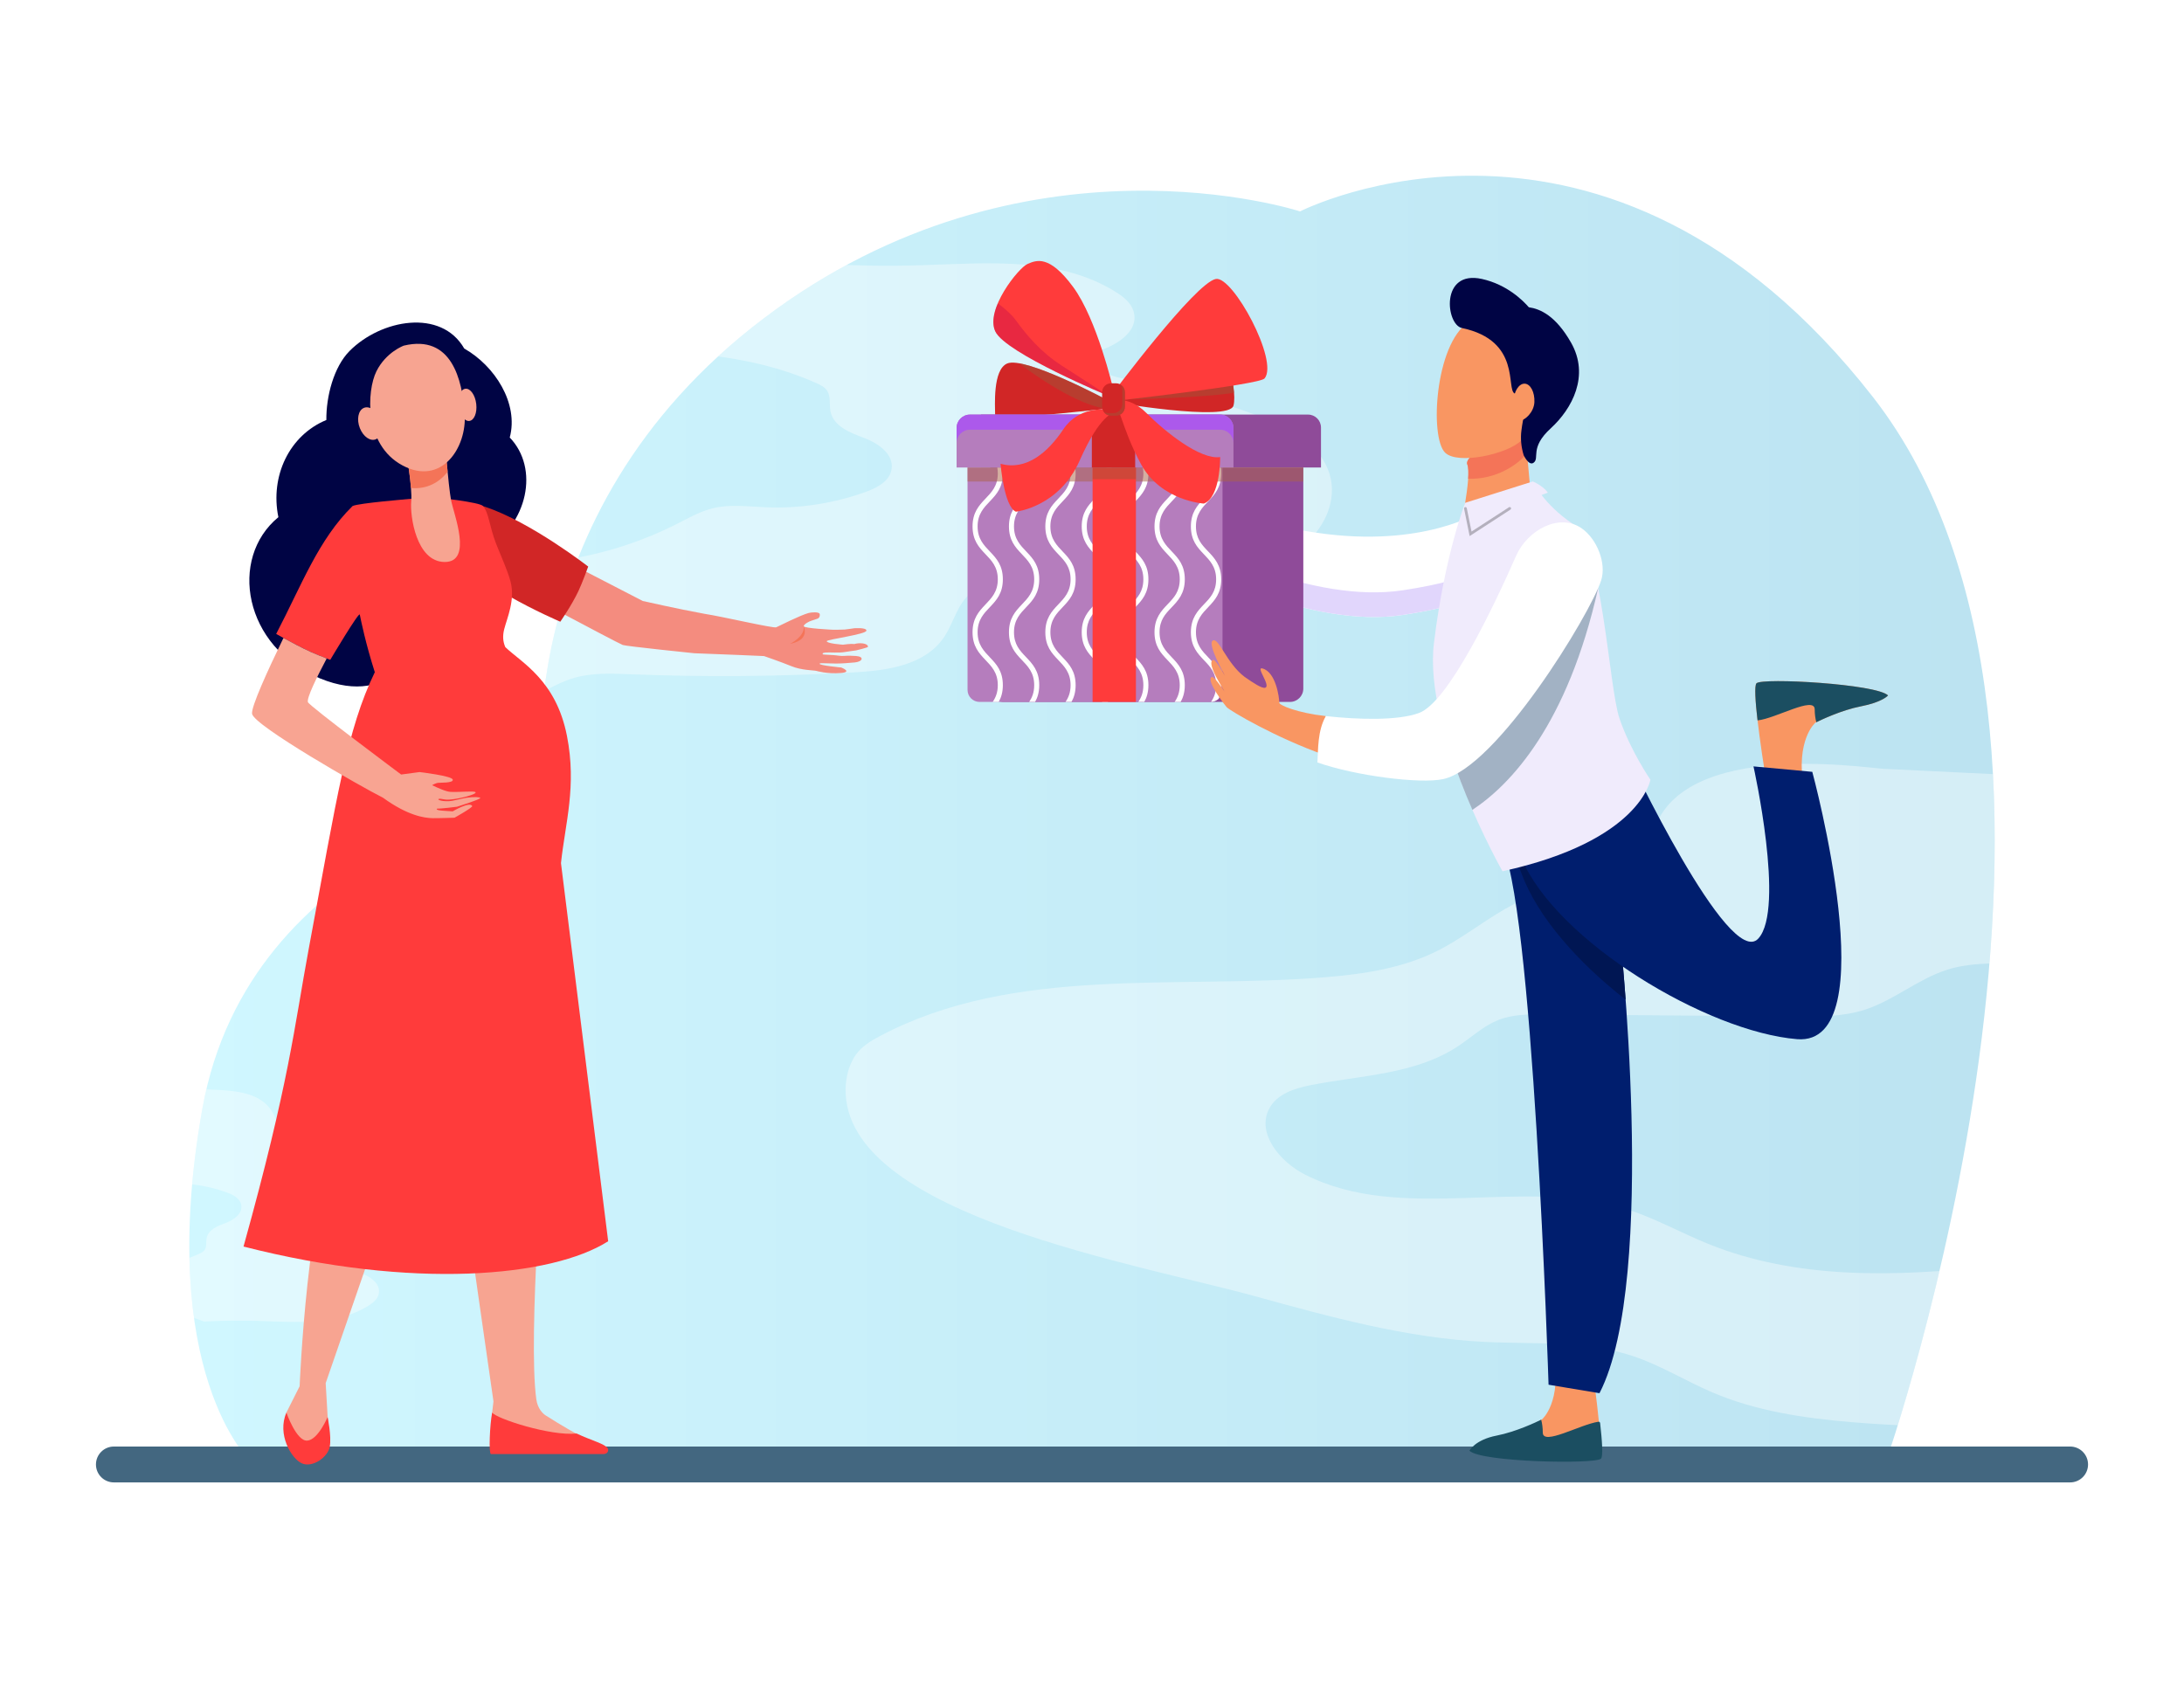 <?xml version="1.0" encoding="utf-8"?>
<!-- Generator: Adobe Illustrator 27.5.0, SVG Export Plug-In . SVG Version: 6.00 Build 0)  -->
<svg version="1.1" id="Layer_1" xmlns="http://www.w3.org/2000/svg" xmlns:xlink="http://www.w3.org/1999/xlink" x="0px" y="0px"
	 viewBox="0 0 2581.777 2000" style="enable-background:new 0 0 2581.777 2000;" xml:space="preserve">
<g>
	<g>
		<rect x="0" y="0" style="fill:#FFFFFF;" width="2581.777" height="2000"/>
		<g>
			<g>
				<defs>
					<path id="SVGID_1_" d="M1536.816,249.936c0,0-325.272-106.998-633.775,126.305C594.539,609.544,640.88,939.689,640.88,939.689
						s-346.23,60.004-401.701,371.293c-55.472,311.289,56.663,416.417,56.663,416.417l1932.539,3.966
						c0,0,301.048-857.904-14.423-1262.102S1536.816,249.936,1536.816,249.936z"/>
				</defs>
				
					<linearGradient id="SVGID_00000083796051679407574020000017921577725228743304_" gradientUnits="userSpaceOnUse" x1="95.326" y1="969.554" x2="2229.564" y2="969.554" gradientTransform="matrix(-1 0 0 1 2453.333 0)">
					<stop  offset="0" style="stop-color:#BCE3F1"/>
					<stop  offset="1" style="stop-color:#D0F7FF"/>
				</linearGradient>
				
					<use xlink:href="#SVGID_1_"  style="overflow:visible;fill:url(#SVGID_00000083796051679407574020000017921577725228743304_);"/>
				<clipPath id="SVGID_00000093863284648567283860000013301533515464868768_">
					<use xlink:href="#SVGID_1_"  style="overflow:visible;"/>
				</clipPath>
				<path style="opacity:0.38;clip-path:url(#SVGID_00000093863284648567283860000013301533515464868768_);fill:#FFFFFF;" d="
					M471.49,670.94c55.5-7.39,111.898-1.195,167.675-5.835c55.764-4.638,110.66-20.218,160.919-45.668
					c13.914-7.046,27.662-14.913,42.737-18.591c20.25-4.94,41.385-1.994,62.172-1.115c40.511,1.713,81.326-4.646,119.56-18.625
					c12.911-4.721,27.318-12.528,29.446-26.539c2.715-17.885-16.099-30.674-32.543-36.809c-16.447-6.135-36.187-13.703-39.737-31.43
					c-1.597-7.966,0.548-16.966-3.615-23.866c-2.844-4.713-8.004-7.273-12.931-9.473c-54.604-24.369-113.96-33.89-173.029-36.442
					c-12.944-0.559-26.295-0.076-39.766,0.529c70.728-42.011,145.65-77.306,224.021-104.896
					c37.474,2.062,75.045,2.557,112.676,1.377c78.754-2.47,163.412-10.442,230.657,32.087c8.731,5.522,17.53,12.57,20.406,22.74
					c7.096,25.099-23.859,42.239-48.341,48.644c-3.861,17.397,18.318,27.278,35.288,30.391
					c54.719,10.035,108.608,24.914,160.889,44.421c37.069,13.832,78.224,35.926,85.524,76.03
					c5.134,28.205-9.505,57.378-31.091,75.376c-21.586,17.998-49.067,26.549-76.272,32.011
					c-92.62,18.594-188.391,5.832-282.309,15.112c-12.526,1.238-25.618,3.103-35.816,10.74
					c-16.127,12.08-20.455,34.732-31.732,51.716c-22.395,33.721-67.29,39.884-106.747,42.113
					c-87.863,4.964-175.95,5.707-263.88,2.227c-22.156-0.877-44.731-1.977-66.128,4.042c-22.498,6.328-42.23,20.104-63.076,30.918
					c-49.565,25.713-105.415,34.646-160.213,43.318c-56.224,8.896-112.927,17.857-169.672,16.426
					c44.383-77.285,96.158-149.474,154.256-215.596C450.993,674.164,461.207,672.31,471.49,670.94z"/>
				<path style="opacity:0.38;clip-path:url(#SVGID_00000093863284648567283860000013301533515464868768_);fill:#FFFFFF;" d="
					M141.282,1388.186c7.89,3.995,15.686,8.456,24.233,10.542c11.482,2.802,23.467,1.131,35.253,0.633
					c22.971-0.972,46.115,2.634,67.794,10.561c7.321,2.677,15.491,7.104,16.697,15.048c1.539,10.142-9.128,17.394-18.453,20.872
					c-9.326,3.479-20.519,7.77-22.532,17.822c-0.905,4.517,0.311,9.62-2.05,13.532c-1.612,2.673-4.539,4.124-7.333,5.371
					c-30.962,13.818-64.619,19.217-98.114,20.665c-7.339,0.316-14.91,0.043-22.548-0.301c40.105,23.822,82.588,43.836,127.028,59.48
					c21.249-1.17,42.553-1.45,63.891-0.781c44.656,1.401,92.66,5.921,130.791-18.194c4.95-3.131,9.94-7.128,11.57-12.895
					c4.025-14.231-13.528-23.951-27.41-27.582c-2.189-9.865,10.387-15.468,20.01-17.232c31.026-5.69,61.584-14.128,91.229-25.189
					c21.021-7.843,44.356-20.371,48.496-43.111c2.911-15.993-5.39-32.535-17.629-42.74c-12.24-10.205-27.823-15.055-43.25-18.151
					c-52.519-10.544-106.824-3.307-160.079-8.569c-7.104-0.701-14.527-1.759-20.309-6.09c-9.145-6.85-11.599-19.694-17.994-29.325
					c-12.698-19.121-38.156-22.615-60.529-23.879c-49.822-2.815-99.771-3.236-149.629-1.263
					C97.853,1287.905,112.784,1373.755,141.282,1388.186z"/>
				<path style="opacity:0.38;clip-path:url(#SVGID_00000093863284648567283860000013301533515464868768_);fill:#FFFFFF;" d="
					M1040.524,1224.71c159.104-83.912,348.82-54.773,526.802-69.438c45.569-3.755,91.797-10.792,132.845-31.63
					c47.933-24.333,89.713-67.518,142.99-70.953c37.442-2.415,87.055,9.835,103.142-25.267c3.961-8.643,3.743-18.554,4.944-28.039
					c16.33-129.058,252.588-91.54,275.632-90.426c56.445,2.728,112.891,5.456,169.336,8.184
					c55.837,67.808,103.856,142.728,142.644,223.251c-53.073-0.514-106.149-0.87-159.219-1.393
					c-26.179-0.258-52.843-0.447-77.878,7.482c-34.129,10.811-62.696,35.914-96.728,47.045c-26.143,8.551-54.09,8.405-81.505,8.183
					c-99.18-0.809-198.36-1.617-297.54-2.426c-18.73-0.152-37.991-0.209-55.435,6.857c-17.125,6.937-31.05,20.15-46.521,30.444
					c-51.063,33.976-115.428,34.534-175.027,46.397c-18.916,3.766-39.748,10.417-48.806,28.024
					c-15.089,29.33,13.467,62.895,42.272,77.535c115.617,58.761,257.978,1.757,381.015,41.167
					c32.902,10.538,63.419,27.719,95.484,40.732c105.163,42.68,222.194,38.934,334.522,26.693
					c95.075-10.36,83.868-26.361,179.075-23.718c1.309,9.444,2.501,18.929,3.577,28.449v179.631
					c-51.067,1.19,4.545,2.38-46.522,3.571c-100.33,2.338-200.874,4.672-300.9-3.735c-56.041-4.709-112.534-12.983-164.509-35.194
					c-31.342-13.394-60.715-31.724-92.948-42.611c-56.678-19.145-117.871-14.037-177.412-17.132
					c-91.954-4.777-181.722-29.481-270.682-54.051c-137.065-37.853-474.768-94.527-483.432-237.988
					c-0.994-16.473,2.503-33.904,11.877-47.253C1018.767,1236.93,1029.699,1230.421,1040.524,1224.71z"/>
			</g>
			<path style="fill:#436780;" d="M134.635,1752.57h2312.507c11.712,0,21.205-9.494,21.205-21.205l0,0
				c0-11.712-9.493-21.206-21.205-21.206H134.635c-11.711,0-21.205,9.494-21.205,21.206l0,0
				C113.429,1743.076,122.924,1752.57,134.635,1752.57z"/>
		</g>
	</g>
	<g>
		<g>
			<path style="fill:#000444;" d="M378.244,802.01c88.785,36.488,117.363-43.236,115.138-41.128
				c1.69-1.808,15.053-7.636,23.594-11.816c35.578-17.419,57.09-57.93,56.28-98.688c51.052-31.041,64.352-96.77,29.339-133.099
				c10.771-40.394-17.649-84.737-53.776-105.212c-27.352-47.625-98.328-34.532-135.523,2.825
				c-18.855,18.939-27.798,53.978-27.503,81.639c-43.768,18.093-66.665,66.286-56.712,114.893
				C270.031,659.977,287.647,764.777,378.244,802.01z"/>
			<g>
				<path style="fill:#F48C7F;" d="M1009.871,742.736c0,0-8.551,1.323-11.42,1.546c-3.367,0.257-13.499,0.253-13.499,0.253
					s-35.259-1.669-34.875-4.273c0.38-2.604,6.655-5.7,8.884-6.362c2.225-0.661,4.771-1.649,6.999-2.311
					c2.223-0.662,3.604-2.857,3.029-5.673c-0.574-2.816-9.987-2.096-13.201-1.2c-10.026,2.795-35.413,15.64-38.156,16.886
					c-3.243,1.471-63.653-12.712-84.769-15.917c-0.001-0.003,0-0.006,0.002-0.009c-34.389-6.28-69.387-14.467-73.026-15.15
					l-132.448-68.437l-44.868,39.33c0,0,145.886,78.038,153.643,81.099c3.689,1.456,84.633,9.806,84.641,9.774
					c40.159,1.59,75.558,2.891,82.347,3.337c0,0,19.844,6.798,32.21,11.878c12.365,5.083,25.88,4.745,29.585,5.634
					c0.544,0.132,13.114,3.889,29.273,2.492c13.925-1.206,0.218-6.492,0.218-6.492s-26.163-2.443-25.602-4.491
					c0.433-1.58,14.638,0.604,30.058-0.566c3.966-0.3,7.878-0.611,11.47-0.927c9.427-0.826,11.661-6.898,1.67-7.617
					c-3.528-0.254-9.4-0.532-13.619-0.133c-4.557,0.432-8.869-0.655-12.752-0.882c-7.706-0.453-13.329-0.683-13.135-0.993
					c0.252-0.404-1.206-1.583,2.995-2.033c5.047-0.544,16.012,0.696,23.381-0.682c4.177-0.78,13.002-1.876,13.002-1.876
					s14.129-3.354,14.148-4.204c0.111-4.604-10.656-5.107-16.2-3.297c-4.102-0.674-13.357,0.747-13.357,0.747
					s-19.322-1.361-19.15-4.127c0.139-2.271,47.112-8.022,46.898-12.642C1024.068,741.648,1009.871,742.736,1009.871,742.736z"/>
				<path style="fill:#F47458;" d="M934.076,761.129c0,0,17.461-8.635,16.007-20.533c0,0,3.398,6.372-0.721,12.585
					C945.245,759.396,934.076,761.129,934.076,761.129z"/>
				<path style="fill:#D12626;" d="M662.341,735.009c0,0,13.534-19.38,21.559-36.47c4.819-10.266,11.425-28.721,11.425-28.721
					s-67.462-52.466-121.721-70.63c-22.425-7.507-55.717-1.33-44.037,41.566C541.246,683.651,662.341,735.009,662.341,735.009z"/>
			</g>
			<path style="fill:#F7A491;" d="M512.034,1102.569l33.643,304.234c0,0-0.875-26.292,1.107-8.014
				c1.983,18.277,36.568,258.047,36.568,258.047l-1.561,13.17l-0.844,39.013l129.28,0.985c0,0-27.247-12.349-65.36-36.757
				c-2.818-1.806-9.315-7.562-10.894-19.035c-10.178-73.903,9.958-320.411,9.958-320.411l0.294-230.247L512.034,1102.569z"/>
			<path style="fill:#F7A491;" d="M410.149,1158.588c-7.246,1.854-2.84,172.332-8.844,183.905
				c-38.065,73.37-47.112,296.428-47.112,296.428l-15.704,31.234l3.605,30.097c0,0,28.407,16.48,48.339,5.365l-3.084-30.139
				l-2.353-40.265l96.036-277.898l36.979-192.83L410.149,1158.588z"/>
			<path style="fill:#FF3B3B;" d="M580.329,1719.049h133.456c4.935-0.453,6.14-4.533,4.428-7.048
				c-3.523-5.182-19.094-8.98-36.593-17.233c-30.696,3.273-94.986-17.578-99.832-24.786
				C578.993,1684.413,577.587,1718.434,580.329,1719.049z"/>
			<path style="fill:#FF3B3B;" d="M338.57,1670.075c0,0,11.854,34.067,24.67,33.084c12.815-0.981,24.029-27.845,24.029-27.845
				s4.807,22.605,2.563,35.052c-2.243,12.449-20.505,25.227-32.999,19.656C344.337,1724.455,327.356,1695.625,338.57,1670.075z"/>
			<path style="fill:#FF3B3B;" d="M364.864,1122.281c33.841-182.075,45.361-259.845,78.208-327.562
				c-10.966-34.437-16.168-60.367-17.768-68.127c-0.811-3.934-34.916,53.51-34.916,53.51s-15.111-5.732-22.993-9.317
				c-18.148-8.26-40.909-21.351-40.909-21.351c30.384-58.273,49.936-111.611,90.352-151.227c8.142-3.53,64.247-7.958,69.898-8.6
				l-0.022,0.023c9.64-0.589,21.169-2.256,23.691-1.991c6.113,0.604,56.657,6.033,60.539,10.596
				c7.191,8.489,7.298,23.208,15.447,44.407c4.806,12.486,13.227,30.593,16.993,44.362c6.074,22.181-4.074,43.757-7.382,56.998
				c-1.99,8.003-1.483,14.571,1.353,21.061c19.254,18.454,59.938,39.047,72.884,105.034c11.694,59.602-2.061,103.052-7.086,150.333
				l55.793,447.026c-66.5,42.323-230.552,57.563-431.069,6.271C342.32,1278.018,347.859,1213.774,364.864,1122.281z"/>
			<path style="fill:#F7A491;" d="M479.897,533.202c0,0,7.776,42.817,6.22,59.705c-1.557,16.891,5.928,71.323,39.507,71.501
				c33.578,0.179,10.758-56.514,7.596-73.064c-3.163-16.551-8.294-80.473-8.294-80.473L479.897,533.202z"/>
			<path style="fill:#F47458;" d="M526.321,527.471c0.752,8.668,1.741,19.648,2.794,30.234c-9.344,12.4-24.466,21.045-43.277,19.229
				c-0.708-9.124-2.079-19.423-3.327-27.736L526.321,527.471z"/>
			<path style="fill:#F7A491;" d="M477.386,408.602c0,0-20.969,7.48-32.38,30.32c-11.412,22.84-15.173,86.778,30.823,111.338
				c45.996,24.561,76.341-20.737,73.487-61.331C546.459,448.338,533.71,395.156,477.386,408.602z"/>
			<path style="fill:#F7A491;" d="M562.986,477.622c1.21,10.523-2.505,19.499-8.299,20.05c-5.793,0.551-11.473-7.533-12.685-18.056
				c-1.21-10.522,2.503-19.498,8.297-20.05C556.094,459.016,561.773,467.1,562.986,477.622z"/>
			<path style="fill:#F7A491;" d="M449.061,495.335c4.042,10.187,2.03,20.88-4.497,23.885c-6.528,3.004-15.097-2.818-19.139-13.005
				c-4.044-10.187-2.032-20.88,4.497-23.884C436.448,479.326,445.017,485.149,449.061,495.335z"/>
			<path style="fill:#F8A492;" d="M519.378,957.998c2,0.416,15.764,1.208,15.764,1.208s20.186-11.958,23.069-6.298
				c0.884,1.696-20.915,13.844-20.915,13.844s-21.07,0.678-26.106,0.528c-9.381-0.227-29.105-2.831-58.44-24.18
				c-25.375-12.675-152.907-85.441-154.79-99.285c-1.114-8.185,18.302-50.887,37.104-89.552c8.303,4.527,21.184,11.43,32.333,16.523
				c5.268,2.377,13.763,5.733,18.8,7.696c-12.186,23.011-23.721,46.699-22.221,51.603c1.306,4.302,110.229,85.591,110.229,85.591
				l21.762-2.905c0,0,38.37,4.451,39.256,8.941c0.921,4.451-16.187,3.281-18.456,3.961c-1.269,0.377-3.806,1.244-5.959,2.64
				c6.305,2.942,16.3,7.658,21.915,7.885c12.879,0.453,27.796-1.396,29.412,0.414c1.884,2.112-17.685,7.921-31.489,8.751
				c-5.652,0.302-9.071-1.396-11.535-0.943c-3.344,0.68,2.539,3.321,11.957,2.753c5.384-0.337,14.764-3.243,20.685-4.072
				c9.728-1.357,15.188-0.604,15.994,0.225c1.346,1.359-27.606,10.449-27.606,10.449s-18.838,2.414-23.144,2.188
				C516.995,955.961,514.382,957.018,519.378,957.998z"/>
		</g>
		<g>
			<g>
				<g>
					<path style="fill:#F99662;" d="M1287.899,549.163l-4.597,50.3c0,0,26.116,6.876,63.548,27.31
						c2.389-21.369,9.509-30.031,15.415-50.838C1361.472,575.807,1287.899,549.163,1287.899,549.163z"/>
					<path style="fill:#FFFFFF;" d="M1797.007,648.333l-47.209-43.374c0,0-67.119,43.349-192.744,24.96
						c-116.51-17.054-190.026-55.594-200.144-57.231c-5.904,20.807-10.356,42.274-12.745,63.644
						c70.602,38.543,206.69,106.958,314.139,90.699C1822.718,702.152,1797.007,648.333,1797.007,648.333z"/>
					<path style="fill:#E1D6FC;" d="M1792.832,644.504c-11.426,17.396-44.429,39.72-134.528,53.354
						c-105.422,15.95-238.408-49.604-310.07-88.486c-1.689,8.966-3.063,17.971-4.068,26.959
						c70.602,38.543,206.69,106.958,314.139,90.699c164.414-24.878,138.703-78.697,138.703-78.697L1792.832,644.504z"/>
					<path style="fill:#F99662;" d="M1747.35,1712.524c0,0-3.869-6.594,21.932-11.611c25.8-5.017,53.777-23.071,53.777-23.071
						s23.649-20.066,13.615-78.119l43.718,5.017c0,0,16.608,108.753,9.837,115.525
						C1883.457,1727.036,1760.967,1726.142,1747.35,1712.524z"/>
					<path style="fill:#1B4E61;" d="M1892.576,1724.5c-6.771,6.771-141.903,4.222-155.521-9.396c0,0,6.451-12.896,32.252-17.913
						c22.687-4.412,47.033-16.025,52.58-18.764c1.096,4.291,1.886,9.398,1.886,15.181c0,15.943,44.063-9.555,65.771-12.768
						c0.99-0.146,1.901,0.568,2.015,1.563C1893.994,1703.795,1895.165,1721.91,1892.576,1724.5z"/>
					<path style="fill:#001E6E;" d="M1913.738,1092.386c0,0,47.301,418.545-22.934,554.714l-60.202-10.033
						c0,0-18.635-587.758-57.335-640.716c-38.701-52.958-28.667-137.604-28.667-137.604l131.965,62.352L1913.738,1092.386z"/>
					<g>
						<path style="fill:#001653;" d="M1921.724,1181.847c-3.96-53.838-7.985-89.461-7.985-89.461l-37.173-171.288l-14.34-6.774
							l-95.037,33.803c2.861,7.258,10.851,28.505,31.164,83.873C1817.413,1083.957,1865.268,1137.811,1921.724,1181.847z"/>
					</g>
					<path style="fill:#F99662;" d="M2231.946,822.196c0,0-6.45,7.883-32.251,12.9c-25.801,5.017-53.751,19.351-53.751,19.351
						s-23.65,20.067-13.616,78.119l-43.72-5.017c0,0-18.954-112.987-12.182-119.76
						C2083.198,801.017,2218.329,808.578,2231.946,822.196z"/>
					<path style="fill:#1B4E61;" d="M2076.427,807.789c6.771-6.772,141.902,0.789,155.52,14.407c0,0-6.45,7.883-32.251,12.9
						c-22.688,4.411-47.035,16.025-52.582,18.765c-1.094-4.292-1.886-9.397-1.886-15.181c0-16.399-46.623,11.051-67.58,12.988
						C2075.074,829.508,2073.766,810.45,2076.427,807.789z"/>
					<g>
						<path style="fill:#001E6E;" d="M2142.36,912.498l-69.519-6.45c0,0,37.697,168.624,5.734,203.538
							c-34.636,37.833-154.804-217.155-154.804-217.155l-156.584,48.619c2.857,6.33,10.844,24.87,31.164,73.216
							c41.566,98.903,220.021,205.688,326.092,214.289C2230.513,1237.157,2142.36,912.498,2142.36,912.498z"/>
					</g>
					<path style="fill:#F99662;" d="M1802.11,502.587l9.857,108.186l-87.435,22.933c0,0,15.769-70.951,10.034-84.568
						C1728.834,535.521,1802.11,502.587,1802.11,502.587z"/>
					<path style="fill:#F47458;" d="M1734.566,549.139c-5.732-13.618,67.544-46.551,67.544-46.551l3.034,33.305
						c-10.44,13.275-36.771,31.338-69.574,30.069C1736.063,558.378,1735.879,552.255,1734.566,549.139z"/>
					<path style="fill:#F0EBFC;" d="M1811.968,569.206c0,0,11.311,4.449,17.713,13.016c0.455,0.609-7.724,2.563-7.229,3.199
						c7.436,9.586,19.26,22.128,36.819,33.953c35.117,23.65,42.284,192.071,55.184,230.056
						c12.901,37.984,36.551,72.385,36.551,72.385s-11.466,72.385-174.87,108.22c0,0-93.886-165.554-80.986-270.19
						c12.901-104.636,36.885-165.385,36.885-165.385L1811.968,569.206z"/>
					<path style="opacity:0.36;fill:#1B4E61;" d="M1740.563,957.473c45.357-29.941,112.419-100.592,148.719-262.299
						l-175.803,191.122C1721.592,911.704,1731.27,936.16,1740.563,957.473z"/>
					<path style="fill:#B4B0BD;" d="M1786.02,600.202c-0.483-0.749-1.484-0.963-2.243-0.482l-44.246,28.717l-5.609-27.677
						c-0.183-0.875-1.065-1.433-1.913-1.268c-0.877,0.178-1.446,1.033-1.269,1.915l6.561,32.355l48.237-31.316
						C1786.292,601.957,1786.508,600.951,1786.02,600.202z"/>
					<g>
						<path style="fill:#D12626;" d="M1314.194,465.617c0,0,89.484-70.847,109.603-75.664c20.119-4.817,39.988,69.771,34.321,89.629
							c-5.667,19.858-146.759-4.898-146.759-4.898L1314.194,465.617z"/>
						<path style="opacity:0.51;fill:#A15337;" d="M1313.394,468.178l-1.407,4.504c32.451-0.607,112.521-2.646,146.856-8.384
							c-0.831-10.784-3.629-24.432-7.667-37.096L1313.394,468.178z"/>
						<path style="fill:#D12626;" d="M1190.635,429.725c-17.274,7.375-14.289,50.27-14.289,60.413
							c0,8.642,102.444-4.425,135.015-7.101c5.658-0.465-2.525-10.13-2.525-10.13S1211.525,420.805,1190.635,429.725z"/>
						<path style="opacity:0.51;fill:#A15337;" d="M1204.521,429.433c19.898,15.024,67.718,48.685,103.172,53.92
							c1.303-0.118,2.527-0.224,3.667-0.317c5.658-0.465-2.525-10.13-2.525-10.13S1238.411,435.2,1204.521,429.433z"/>
						<path style="fill:#8F4B99;" d="M1561.582,552.712H1159.67v-62.575h386.609c8.451,0,15.303,6.851,15.303,15.302V552.712z"/>
						<path style="fill:#8F4B99;" d="M1540.689,552.712h-370.076v261.355c0,8.716,7.065,15.782,15.782,15.782h338.513
							c8.716,0,15.781-7.065,15.781-15.782V552.712z"/>
						<path style="fill:#B57DBD;" d="M1445.187,552.712h-301.433v262.894c0,7.866,6.377,14.243,14.243,14.243h272.947
							c7.866,0,14.243-6.377,14.243-14.243V552.712z"/>
						<g>
							<path style="fill:#FFFFFF;" d="M1155.656,747.464c0-29.572,29.846-29.863,29.846-62.558
								c0-32.796-29.846-32.883-29.846-62.558c0-29.57,29.846-29.859,29.846-62.551c0-2.55-0.182-4.902-0.514-7.086h-6.09
								c0.41,2.167,0.635,4.515,0.635,7.086c0,29.569-29.846,29.859-29.846,62.551c0,32.795,29.846,32.883,29.846,62.558
								c0,29.572-29.846,29.863-29.846,62.558c0,32.795,29.846,32.883,29.846,62.558c0,8.566-2.504,14.675-6.063,19.827h7.124
								c2.933-5.195,4.907-11.471,4.907-19.827C1185.502,777.226,1155.656,777.139,1155.656,747.464z"/>
							<path style="fill:#FFFFFF;" d="M1212.772,776.682c-7.25-7.598-14.099-14.773-14.099-29.218
								c0-29.572,29.846-29.863,29.846-62.558c0-32.796-29.846-32.883-29.846-62.558c0-29.57,29.846-29.859,29.846-62.551
								c0-2.55-0.181-4.902-0.514-7.086h-6.089c0.409,2.167,0.634,4.515,0.634,7.086c0,29.569-29.845,29.859-29.845,62.551
								c0,32.795,29.845,32.883,29.845,62.558c0,29.572-29.845,29.863-29.845,62.558c0,32.795,29.845,32.883,29.845,62.558
								c0,8.675-2.471,14.729-6.015,19.827h7.076c2.934-5.195,4.907-11.471,4.907-19.827
								C1228.52,793.187,1220.513,784.796,1212.772,776.682z"/>
							<path style="fill:#FFFFFF;" d="M1241.692,747.464c0-29.572,29.845-29.863,29.845-62.558
								c0-32.796-29.845-32.883-29.845-62.558c0-29.57,29.845-29.859,29.845-62.551c0-2.55-0.181-4.902-0.514-7.086h-6.089
								c0.409,2.167,0.634,4.515,0.634,7.086c0,29.569-29.846,29.859-29.846,62.551c0,16.834,8.007,25.225,15.748,33.339
								c7.25,7.599,14.098,14.774,14.098,29.219c0,29.572-29.846,29.863-29.846,62.558c0,32.795,29.846,32.883,29.846,62.558
								c0,8.675-2.471,14.729-6.015,19.827h7.076c2.934-5.195,4.907-11.471,4.907-19.827
								C1271.537,777.226,1241.692,777.139,1241.692,747.464z"/>
							<path style="fill:#FFFFFF;" d="M1284.71,747.464c0-14.444,6.848-21.62,14.097-29.218
								c7.741-8.114,15.748-16.505,15.748-33.339c0-32.796-29.845-32.883-29.845-62.558c0-29.57,29.845-29.859,29.845-62.551
								c0-2.55-0.181-4.902-0.514-7.086h-6.089c0.409,2.167,0.634,4.515,0.634,7.086c0,29.569-29.846,29.859-29.846,62.551
								c0,16.834,8.007,25.225,15.748,33.339c7.25,7.599,14.098,14.774,14.098,29.219c0,29.572-29.846,29.863-29.846,62.558
								c0,32.795,29.846,32.883,29.846,62.558c0,8.675-2.471,14.729-6.015,19.827h7.076c2.934-5.195,4.907-11.471,4.907-19.827
								C1314.555,777.226,1284.71,777.139,1284.71,747.464z"/>
							<path style="fill:#FFFFFF;" d="M1341.825,776.682c-7.25-7.598-14.098-14.773-14.098-29.218
								c0-29.572,29.845-29.863,29.845-62.558c0-32.796-29.845-32.883-29.845-62.558c0-29.57,29.845-29.859,29.845-62.551
								c0-2.55-0.181-4.902-0.514-7.086h-6.089c0.409,2.167,0.634,4.515,0.634,7.086c0,29.569-29.846,29.859-29.846,62.551
								c0,32.795,29.846,32.883,29.846,62.558c0,14.444-6.848,21.62-14.098,29.218c-7.741,8.114-15.748,16.505-15.748,33.34
								c0,32.795,29.846,32.883,29.846,62.558c0,8.675-2.471,14.729-6.015,19.827h7.076c2.934-5.195,4.907-11.471,4.907-19.827
								C1357.572,793.187,1349.566,784.796,1341.825,776.682z"/>
							<path style="fill:#FFFFFF;" d="M1370.745,747.464c0-14.444,6.848-21.62,14.098-29.218
								c7.741-8.114,15.747-16.505,15.747-33.339c0-32.796-29.845-32.883-29.845-62.558c0-29.57,29.845-29.859,29.845-62.551
								c0-2.55-0.181-4.902-0.513-7.086h-6.09c0.409,2.167,0.634,4.515,0.634,7.086c0,29.569-29.845,29.859-29.845,62.551
								c0,32.795,29.845,32.883,29.845,62.558c0,14.444-6.848,21.62-14.098,29.218c-7.741,8.114-15.747,16.505-15.747,33.34
								c0,32.795,29.845,32.883,29.845,62.558c0,8.566-2.504,14.675-6.062,19.827h7.123c2.934-5.195,4.907-11.471,4.907-19.827
								C1400.59,777.226,1370.745,777.139,1370.745,747.464z"/>
							<path style="fill:#FFFFFF;" d="M1413.763,747.464c0-29.572,29.845-29.863,29.845-62.558c0-16.835-8.006-25.226-15.747-33.34
								c-7.249-7.598-14.098-14.773-14.098-29.218c0-29.57,29.845-29.859,29.845-62.551c0-2.55-0.181-4.902-0.513-7.086h-6.09
								c0.41,2.167,0.634,4.515,0.634,7.086c0,29.569-29.845,29.859-29.845,62.551c0,32.795,29.845,32.883,29.845,62.558
								c0,14.444-6.848,21.62-14.098,29.218c-7.741,8.114-15.747,16.505-15.747,33.34c0,16.834,8.006,25.225,15.747,33.339
								c7.25,7.598,14.098,14.774,14.098,29.219c0,8.558-2.499,14.664-6.051,19.812c3.453-0.154,6.585-1.537,8.972-3.722
								c1.877-4.413,3.048-9.615,3.048-16.09C1443.607,777.226,1413.763,777.139,1413.763,747.464z"/>
						</g>
						<rect x="1143.753" y="552.464" style="opacity:0.51;fill:#AB6248;" width="301.434" height="16.835"/>
						
							<rect x="1445.187" y="552.464" transform="matrix(-1 -1.224647e-16 1.224647e-16 -1 2985.876 1121.764)" style="opacity:0.51;fill:#AB6248;" width="95.503" height="16.835"/>
						<path style="fill:#FF3B3B;" d="M1437.228,329.8c20.104-3.958,74.896,97.242,57.601,117.654
							c-6.406,7.56-183.282,27.23-183.282,27.23l3.446-9.068C1314.992,465.617,1412.758,334.617,1437.228,329.8z"/>
						<rect x="1291.587" y="552.712" style="fill:#FF3B3B;" width="51.234" height="277.137"/>
						<path style="fill:#B57DBD;" d="M1458.119,552.712H1130.82v-46.733c0-8.749,7.093-15.842,15.841-15.842h295.616
							c8.749,0,15.842,7.093,15.842,15.842V552.712z"/>
						<path style="fill:#AC59EB;" d="M1442.278,490.137h-295.616c-8.749,0-15.842,7.093-15.842,15.842v17.875
							c0-8.749,7.093-15.842,15.842-15.842h295.616c8.749,0,15.841,7.093,15.841,15.842v-17.875
							C1458.119,497.23,1451.027,490.137,1442.278,490.137z"/>
						<rect x="1290.709" y="490.137" style="fill:#D12626;" width="51.233" height="62.575"/>
						<path style="fill:#FF3B3B;" d="M1306.336,484.246c0,0-31.17-3.967-49.306,23.236c-18.135,27.203-43.638,49.305-74.241,40.804
							c0,0,3.967,50.44,18.136,56.673c0,0,51.006-5.302,75.375-60.457c24.369-55.155,40.237-56.289,40.237-56.289L1306.336,484.246z
							"/>
						<path style="fill:#FF3B3B;" d="M1313.18,474.426c0,0,19.89-8.28,41.975,13.804c22.085,22.084,63.438,55.539,87.24,52.139
							c0,0,0.566,47.605-19.269,54.972c0,0-50.439-2.833-74.242-46.472C1325.081,505.232,1323.381,474.224,1313.18,474.426z"/>
						<path style="fill:#FF3B3B;" d="M1315.698,458.943c0,0-18.902-81.457-47.119-119.69
							c-28.217-38.233-43.268-31.774-53.936-27.168c-10.667,4.606-50.395,54.089-37.997,79.873
							c12.397,25.784,134.639,76.505,134.639,76.505L1315.698,458.943z"/>
						<path style="opacity:0.33;fill:#B9004E;" d="M1199.943,377.464c-3.98-5.462-12.333-12.946-20.424-18.859
							c-5.105,12.059-7.275,24.2-2.873,33.353c12.397,25.784,134.639,76.505,134.639,76.505s-18.74-12.09-55.644-35.859
							C1229.679,415.879,1213.677,396.311,1199.943,377.464z"/>
						<rect x="1291.587" y="552.712" style="opacity:0.51;fill:#A15337;" width="51.234" height="13.823"/>
						<path style="fill:#D12626;" d="M1313.391,491.475h5.869c5.816,0,10.531-4.715,10.531-10.531V463.68
							c0-5.816-4.714-10.531-10.53-10.531h-5.87c-5.817,0-10.531,4.715-10.531,10.531v17.264
							C1302.859,486.76,1307.574,491.475,1313.391,491.475z"/>
						<path style="opacity:0.51;fill:#A15337;" d="M1324.987,454.841c1.07,1.649,1.692,3.615,1.692,5.728v17.264
							c0,5.816-4.715,10.531-10.531,10.531h-5.87c-2.111,0-4.078-0.622-5.727-1.692c1.877,2.892,5.135,4.804,8.839,4.804h5.87
							c5.816,0,10.53-4.715,10.53-10.531V463.68C1329.791,459.976,1327.879,456.718,1324.987,454.841z"/>
					</g>
					<path style="fill:#F99662;" d="M1512.274,830.801c0-6.289-3.985-36.333-19.969-40.545c-8.356-2.202,10.574,20.74,3.239,22.836
						c-3.732,1.067-14.015-5.676-24.325-12.907c-21.223-16.047-30.463-46.737-37.483-42.905
						c-7.163,3.91,14.436,41.445,14.376,41.626c-3.895-5.906-11.685-20.229-14.376-18.76c-5.577,3.043,3.34,19.571,7.658,26.891
						c0.003,0.204,6.163,10.346,6.166,10.549c-3.64-5.428-12.66-18.581-15.229-17.18c-7.207,3.933,16.426,34.326,17.785,35.685
						c4.461,4.459,57.441,35.917,115.979,56.593c0.916-15.063,1.172-30.518,1.227-46.097
						C1533.694,842.888,1512.274,833.742,1512.274,830.801z"/>
					<path style="fill:#FFFFFF;" d="M1869.888,624.702c-26.811-18.816-64.445,2.368-77.625,32.351
						c-25.604,58.236-79.865,173.065-114.892,185.909c-25.1,9.203-71.784,7.838-110.048,3.626
						c-9.939,17.341-9.024,39.746-9.939,54.809c44.633,15.765,121.152,25.595,148.581,19.701
						c63.403-13.624,173.67-194.464,186.771-234.812C1899.285,666.112,1887.959,637.385,1869.888,624.702z"/>
				</g>
			</g>
			<g>
				<path style="fill:#F99662;" d="M1815.339,400.675c1.881-0.621,8.625,94.751-17.246,120.308
					c-16.016,15.822-74.829,28.944-89.844,14.113c-18.313-18.088-11.874-127.84,27.491-154.081
					C1775.105,354.774,1815.339,400.675,1815.339,400.675z"/>
				<path style="fill:#000444;" d="M1751.864,329.811c29.733,6.625,48.509,25.521,55.398,33.439
					c13.504,1.964,31.719,9.912,49.873,41.72c22.323,39.11,1.403,78.217-23.926,101.401c-25.45,23.295-12.647,35.167-20.355,40.732
					c-5.656,4.084-11.694-9.025-11.694-9.025c-2.913-9.552-3.933-19.622-2.595-29.518c0.801-5.938,2.166-16.345,4.795-21.57
					c6.934-13.782-0.727-16.629-12.67-21.711c-10.831-4.608,8.456-62.553-62.555-77.505
					C1709.182,383.783,1702.312,318.771,1751.864,329.811z"/>
				<path style="fill:#F99662;" d="M1789.097,474.342c-0.524,11.767-0.05,22.572,6.79,22.878
					c6.837,0.305,17.452-10.006,17.974-21.772c0.522-11.765-4.597-21.55-11.436-21.857
					C1795.585,453.287,1789.617,462.577,1789.097,474.342z"/>
			</g>
		</g>
	</g>
</g>
</svg>
